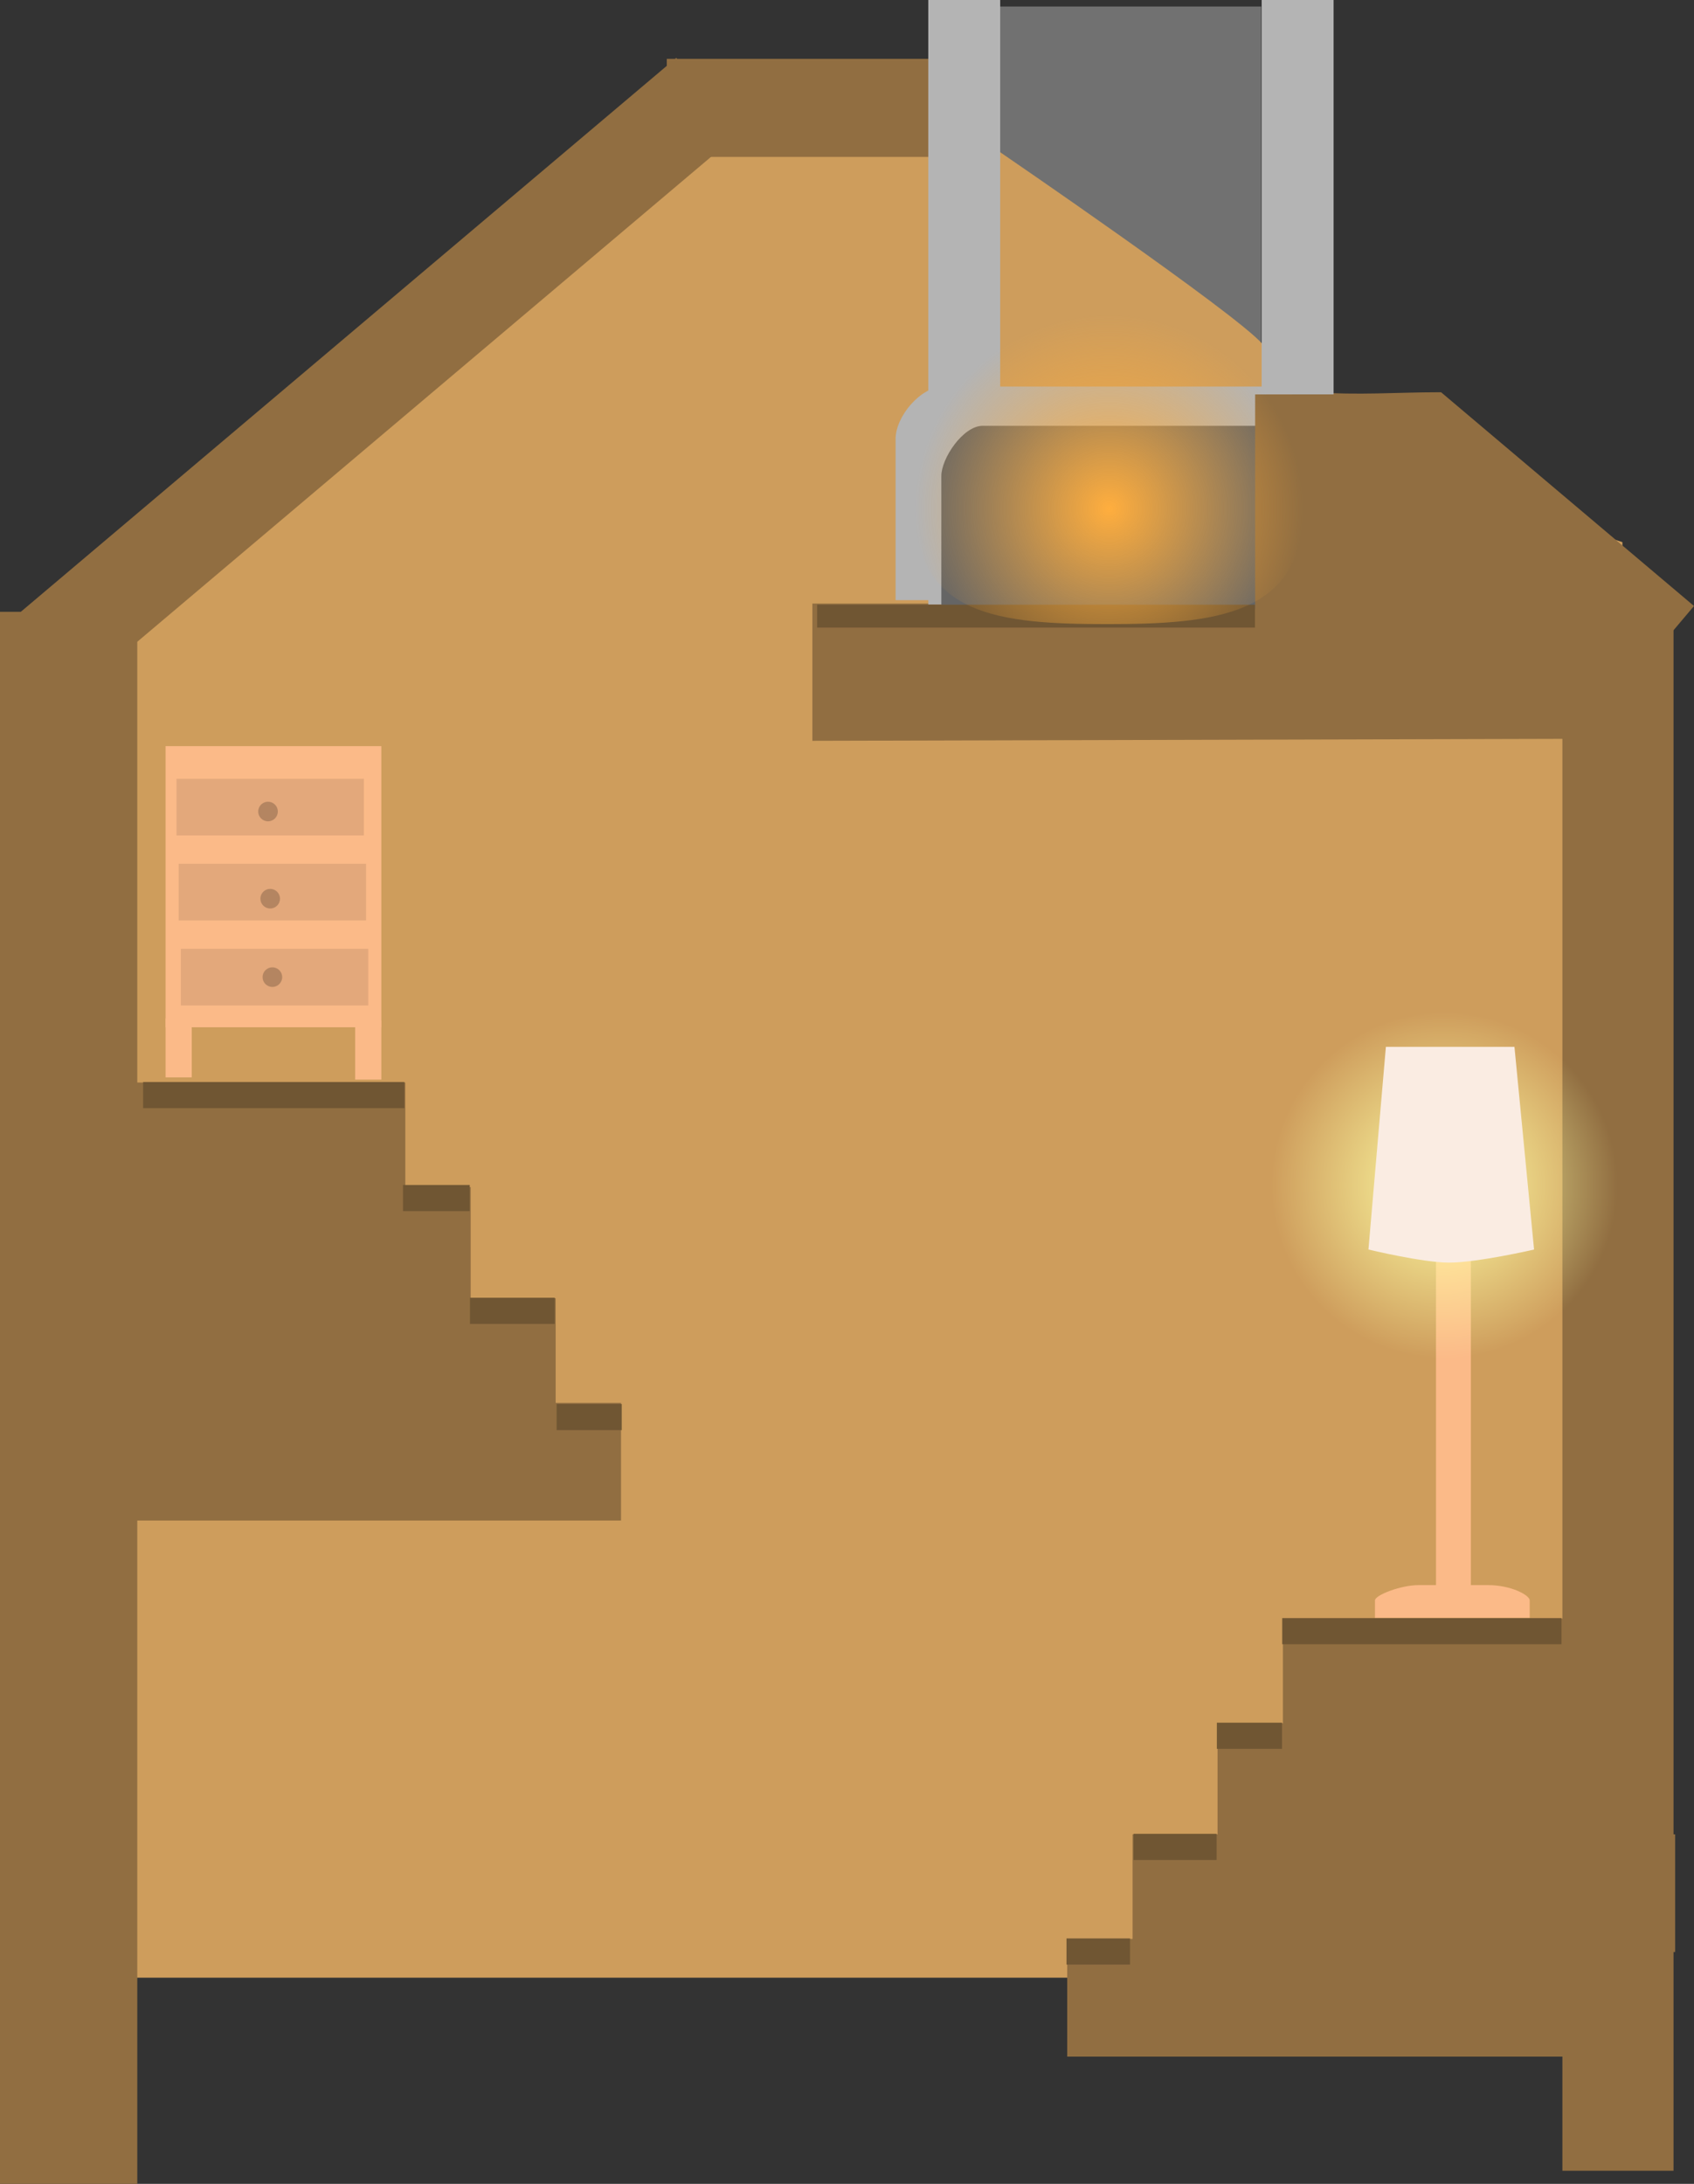 <svg version="1.1" xmlns="http://www.w3.org/2000/svg" xmlns:xlink="http://www.w3.org/1999/xlink" width="259.132" height="334.05" viewBox="0,0,259.132,334.05"><rect x="0" y="0" width="259.132" height="334.05" fill="#333333" stroke="none"/><defs><radialGradient cx="372.417" cy="328.587" r="26.5" gradientUnits="userSpaceOnUse" id="color-1"><stop offset="0" stop-color="#ffffa5"/><stop offset="1" stop-color="#ffffa5" stop-opacity="0"/></radialGradient><radialGradient cx="321.166" cy="225.1" r="29.667" gradientUnits="userSpaceOnUse" id="color-2"><stop offset="0" stop-color="#ffae3e"/><stop offset="1" stop-color="#ffae3e" stop-opacity="0"/></radialGradient></defs><g transform="translate(-151.5,-147.3)"><g data-paper-data="{&quot;isPaintingLayer&quot;:true}" fill-rule="nonzero" stroke="none" stroke-linecap="butt" stroke-linejoin="miter" stroke-miterlimit="10" stroke-dasharray="" stroke-dashoffset="0" style="mix-blend-mode: normal"><path d="M303.432,219.3v-71h41v71z" fill="#717171" stroke-width="0"/><path d="M160.682,449.813v-204.58c0,0 80.752,-76.933 101,-76.933c11.762,0 42.663,2.178 42.663,2.178c0,0 36.092,24.672 40.23,29.399c15.473,17.676 55.107,30.356 55.107,30.356v219.58z" fill="#ce9d5c" stroke-width="0"/><path d="M151.5,481.35v-240.462h21v240.462z" fill="#916e41" stroke-width="0"/><path d="M390.5,479.35v-221.55c0.766,-1.522 0,-18.913 0,-18.913h17v240.462z" fill="#916e41" stroke-width="0"/><path d="M275.769,260.618v-21h126.894c0.057,0.765 -0.221,20.157 -0.483,20.667z" fill="#916e41" stroke-width="0"/><g fill="#916e41" stroke-width="0"><path d="M347.75,412.887v-18h51v18z" data-paper-data="{&quot;index&quot;:null}"/><path d="M337.75,428.887v-18h56v18z" data-paper-data="{&quot;index&quot;:null}"/><path d="M324.75,445.887v-18h83v18z" data-paper-data="{&quot;index&quot;:null}"/><path d="M314.75,461.887v-18h83v18z" data-paper-data="{&quot;index&quot;:null}"/></g><g data-paper-data="{&quot;index&quot;:null}" fill="#916e41" stroke-width="0"><path d="M162.5,330.887v-18h51v18z" data-paper-data="{&quot;index&quot;:null}"/><path d="M167.5,346.887v-18h56v18z" data-paper-data="{&quot;index&quot;:null}"/><path d="M153.5,363.887v-18h83v18z" data-paper-data="{&quot;index&quot;:null}"/><path d="M163.5,379.887v-18h83v18z" data-paper-data="{&quot;index&quot;:null}"/></g><path d="M163.05,253.453l-9.682,-11.457l101.582,-85.85l9.682,11.457z" fill="#916e41" stroke-width="0"/><path d="M410.632,239.997l-9.682,11.457l-53.083,-44.862c1.631,0.302 3.27,0.544 4.925,0.684c6.074,0.514 12.637,0.025 18.709,0.025c0.147,0 0.295,0 0.444,0z" data-paper-data="{&quot;index&quot;:null}" fill="#916e41" stroke-width="0"/><path d="M350.5,244.3v-32h17v32z" fill="#916e41" stroke-width="0"/><path d="M365.5,242.3v-18h13v18z" fill="#916e41" stroke-width="0"/><path d="M370.5,245.3v-15h18v15z" fill="#916e41" stroke-width="0"/><path d="M344.5,207.633v-60.333h11v60.333z" fill="#b4b4b4" stroke-width="0"/><path d="M253.5,171.3v-15h50v15z" fill="#916e41" stroke-width="0"/><path d="M293.5,171.55v-24.25h11v24.25z" fill="#b4b4b4" stroke-width="0"/><path d="M360.5,230.3v-16h16v16z" fill="#916e41" stroke-width="0"/><path d="M173.393,316.809v-4h39.964v4z" fill="#705633" stroke-width="0"/><path d="M213.143,332.559v-4h10.214v4z" fill="#705633" stroke-width="0"/><path d="M223.393,349.809v-4h12.964v4z" fill="#705633" stroke-width="0"/><path d="M236.643,366.059v-4h9.964v4z" fill="#705633" stroke-width="0"/><path d="M347.643,398.809v-4h42.714v4z" fill="#705633" stroke-width="0"/><path d="M337.643,414.809v-4h9.964v4z" fill="#705633" stroke-width="0"/><path d="M324.893,431.809v-4h12.714v4z" fill="#705633" stroke-width="0"/><path d="M314.643,447.809v-4h9.714v4z" fill="#705633" stroke-width="0"/><path d="M361.832,394.767c0,0 0,-1.807 0,-2.667c0,-0.804 3.934,-2.333 6.667,-2.333c2.287,0 6.845,0 10.667,0c3.471,0 6.333,1.53 6.333,2.333c0,0.859 0,2.667 0,2.667z" fill="#fbba88" stroke-width="0"/><path d="M371.166,391.433v-53.333h5.333v53.333z" fill="#fbba88" stroke-width="0"/><path d="M345.917,328.587c0,-14.636 11.864,-26.5 26.5,-26.5c14.636,0 26.5,11.864 26.5,26.5c0,14.636 -11.864,26.5 -26.5,26.5c-14.636,0 -26.5,-11.864 -26.5,-26.5z" fill="url(#color-1)" stroke-width="0"/><path d="M360.832,338.433l2.667,-31h19.667l3,31c0,0 -8.625,2 -13,2c-4.043,0 -12.333,-2 -12.333,-2z" fill="#faece2" stroke-width="0"/><path d="M176.832,304.433v-43h33v43z" fill="#fbba88" stroke-width="0"/><path d="M176.832,312.1v-9h4v9z" fill="#fbba88" stroke-width="0"/><path d="M205.832,312.433v-9h4v9z" fill="#fbba88" stroke-width="0"/><path d="M178.499,275.1v-8.667h28.667v8.667z" fill="#e3a87b" stroke-width="0"/><path d="M178.832,288.1v-8.667h28.667v8.667z" fill="#e3a87b" stroke-width="0"/><path d="M179.166,301.1v-8.667h28.667v8.667z" fill="#e3a87b" stroke-width="0"/><path d="M190.999,271.433c0,-0.828 0.672,-1.5 1.5,-1.5c0.828,0 1.5,0.672 1.5,1.5c0,0.828 -0.672,1.5 -1.5,1.5c-0.828,0 -1.5,-0.672 -1.5,-1.5z" fill="#b48561" stroke-width="0.5"/><path d="M191.332,284.767c0,-0.828 0.672,-1.5 1.5,-1.5c0.828,0 1.5,0.672 1.5,1.5c0,0.828 -0.672,1.5 -1.5,1.5c-0.828,0 -1.5,-0.672 -1.5,-1.5z" fill="#b48561" stroke-width="0.5"/><path d="M191.666,296.767c0,-0.828 0.672,-1.5 1.5,-1.5c0.828,0 1.5,0.672 1.5,1.5c0,0.828 -0.672,1.5 -1.5,1.5c-0.828,0 -1.5,-0.672 -1.5,-1.5z" fill="#b48561" stroke-width="0.5"/><path d="M293.499,239.767v-68.333h11v68.333z" fill="#b4b4b4" stroke-width="0"/><path d="M288.499,239.1c0,0 0,-18.7 0,-24.667c0,-3.398 3.805,-8 7.333,-8c9.152,0 49.333,0 49.333,0v32.667z" fill="#b4b4b4" stroke-width="0"/><path d="M295.499,240.433c0,0 0,-17.375 0,-20.333c0,-2.681 3.309,-7.667 6.333,-7.667c7.631,0 43.667,0 43.667,0l-0.333,28z" fill="#656565" stroke-width="0"/><path d="M276.492,243.3v-3.5h67v3.5z" fill="#705633" stroke-width="0"/><path d="M343.5,248.3v-40.667h12v40.667z" fill="#916e41" stroke-width="0"/><path d="M291.499,225.1c0,-16.384 13.282,-29.667 29.667,-29.667c16.384,0 29.667,13.282 29.667,29.667c0,16.384 -13.616,17.667 -30,17.667c-16.384,0 -29.333,-1.282 -29.333,-17.667z" fill="url(#color-2)" stroke-width="0"/></g></g></svg>
